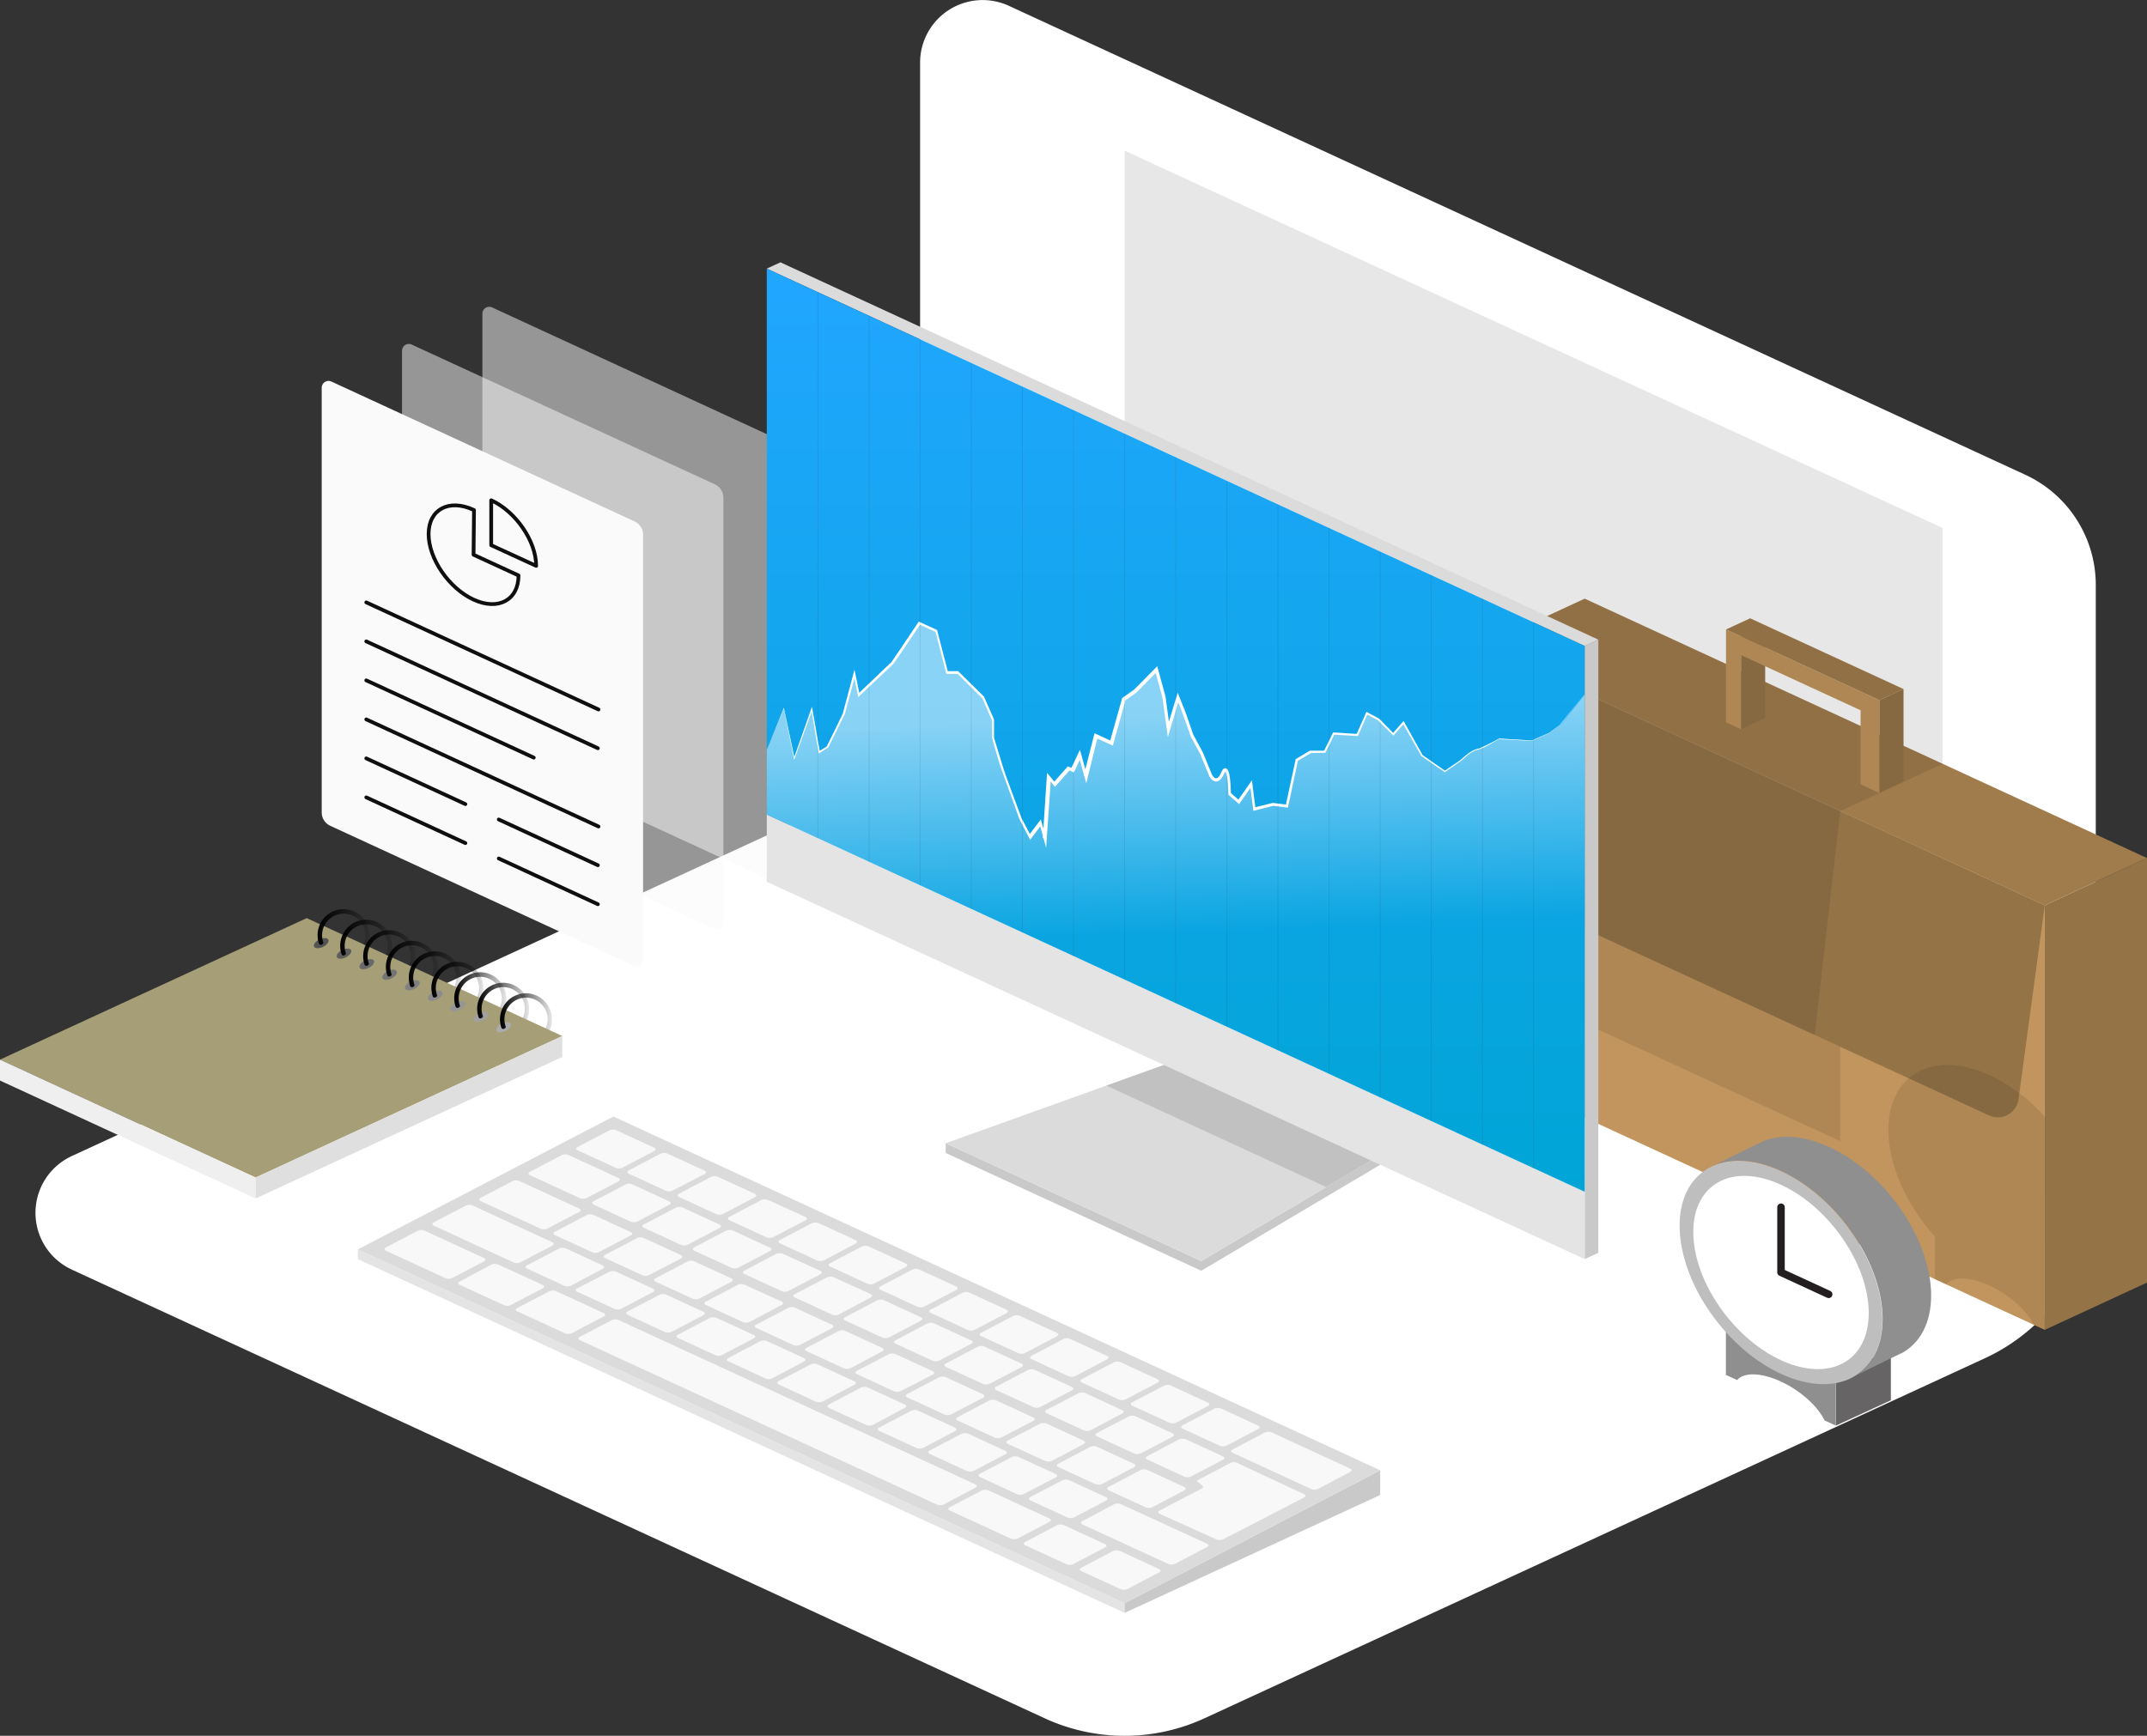<svg xmlns="http://www.w3.org/2000/svg" xmlns:xlink="http://www.w3.org/1999/xlink" viewBox="0 0 573.07 463.44"><rect x="0" y="0" width="573.07" height="463.44" fill="#333333" stroke="none"/><defs><style>.cls-1,.cls-10,.cls-19,.cls-46{fill:none;}.cls-2{fill:#ffffff20;}.cls-3{fill:#0f0f0f;}.cls-19,.cls-3{opacity:0.1;}.cls-4{fill:#947347;}.cls-5{fill:#a07b4c;}.cls-6{fill:#c1955d;}.cls-7{clip-path:url(#clip-path);}.cls-8,.cls-9{fill:#fafafa;}.cls-8{opacity:0.5;}.cls-10{stroke:#0f0f0f;}.cls-10,.cls-46{stroke-linecap:round;stroke-linejoin:round;}.cls-11{fill:#cac9ca;}.cls-12{fill:#dcdbdb;}.cls-13{fill:#c2c1c1;}.cls-14{fill:#e5e4e4;}.cls-15{clip-path:url(#clip-path-2);}.cls-16{fill:url(#linear-gradient);}.cls-17{fill:url(#linear-gradient-2);}.cls-18,.cls-21{fill:#fff;}.cls-19,.cls-46{stroke:#231f20;}.cls-19{stroke-miterlimit:10;stroke-width:0.25px;}.cls-20{opacity:0.8;}.cls-21{fill-rule:evenodd;}.cls-22{fill:#a69e76;}.cls-23{fill:#dfdfdf;}.cls-24{fill:#efefef;}.cls-25{fill:#535353;}.cls-26{fill:url(#linear-gradient-3);}.cls-27{fill:#5e5e5e;}.cls-28{fill:url(#linear-gradient-4);}.cls-29{fill:#696969;}.cls-30{fill:url(#linear-gradient-5);}.cls-31{fill:#747474;}.cls-32{fill:url(#linear-gradient-6);}.cls-33{fill:gray;}.cls-34{fill:url(#linear-gradient-7);}.cls-35{fill:#8b8b8b;}.cls-36{fill:url(#linear-gradient-8);}.cls-37{fill:#969696;}.cls-38{fill:url(#linear-gradient-9);}.cls-39{fill:#a1a1a1;}.cls-40{fill:url(#linear-gradient-10);}.cls-41{fill:#acacac;}.cls-42{fill:url(#linear-gradient-11);}.cls-43{fill:#8f8f8f;}.cls-44{fill:#666464;}.cls-45{fill:#bfbebe;}.cls-46{stroke-width:2px;}</style><clipPath id="clip-path"><path class="cls-1" d="M508.08,199.12V184l-40.94-18.89-6.44,3v9.2L423,159.84l-27.29,12.62-7.19,53.06a8.45,8.45,0,0,0,4.84,8.82l2.35,1.08V285.8l150.09,69.26,27.29-12.62V229.1Zm-36.93-21.24,25.48,11.76v4.19l-25.48-11.76Z"/></clipPath><clipPath id="clip-path-2"><polygon class="cls-1" points="204.67 71.72 204.67 217.49 422.98 318.2 422.98 172.46 204.67 71.72"/></clipPath><linearGradient id="linear-gradient" x1="313.82" y1="318.2" x2="313.82" y2="71.72" gradientUnits="userSpaceOnUse"><stop offset="0" stop-color="#00a5d6"/><stop offset="1" stop-color="#21a6ff"/></linearGradient><linearGradient id="linear-gradient-2" x1="313.4" y1="190.74" x2="315.72" y2="249.63" gradientUnits="userSpaceOnUse"><stop offset="0" stop-color="#fff" stop-opacity="0.5"/><stop offset="0.99" stop-color="#fff" stop-opacity="0"/></linearGradient><linearGradient id="linear-gradient-3" x1="84.77" y1="247.66" x2="98.68" y2="247.66" gradientUnits="userSpaceOnUse"><stop offset="0"/><stop offset="0.99" stop-opacity="0.1"/></linearGradient><linearGradient id="linear-gradient-4" x1="90.86" y1="250.47" x2="104.76" y2="250.47" xlink:href="#linear-gradient-3"/><linearGradient id="linear-gradient-5" x1="96.94" y1="253.28" x2="110.85" y2="253.28" xlink:href="#linear-gradient-3"/><linearGradient id="linear-gradient-6" x1="103.03" y1="256.09" x2="116.94" y2="256.09" xlink:href="#linear-gradient-3"/><linearGradient id="linear-gradient-7" x1="109.12" y1="258.9" x2="123.02" y2="258.9" xlink:href="#linear-gradient-3"/><linearGradient id="linear-gradient-8" x1="115.2" y1="261.71" x2="129.11" y2="261.71" xlink:href="#linear-gradient-3"/><linearGradient id="linear-gradient-9" x1="121.29" y1="264.52" x2="135.19" y2="264.52" xlink:href="#linear-gradient-3"/><linearGradient id="linear-gradient-10" x1="127.37" y1="267.32" x2="141.28" y2="267.32" xlink:href="#linear-gradient-3"/><linearGradient id="linear-gradient-11" x1="133.46" y1="270.13" x2="147.37" y2="270.13" xlink:href="#linear-gradient-3"/></defs><g id="Layer_2" data-name="Layer 2"><g id="Layer_3" data-name="Layer 3"><path class="cls-2" d="M19.22,308.63,216,217.82a50.94,50.94,0,0,0,29.59-46.26V16.72A16.7,16.7,0,0,1,269.3,1.56L540.57,126.75a32.42,32.42,0,0,1,18.83,29.43v160.2a50.93,50.93,0,0,1-29.6,46.26L321.52,458.76a50.94,50.94,0,0,1-42.69,0L19.22,339A16.7,16.7,0,0,1,19.22,308.63Z"/><polygon class="cls-3" points="300.18 40.22 300.18 185.99 518.49 286.7 518.49 140.96 300.18 40.22"/><g id="Bag"><polygon class="cls-4" points="545.78 241.72 573.07 229.1 573.07 342.44 545.78 355.06 545.78 241.72"/><polygon class="cls-5" points="545.78 241.72 395.69 172.46 422.98 159.84 573.07 229.1 545.78 241.72"/><polygon class="cls-6" points="545.78 241.72 545.78 355.06 395.69 285.8 395.69 172.46 545.78 241.72"/><polygon class="cls-4" points="464.7 194.68 471.15 191.7 471.15 166.93 464.7 169.9 464.7 194.68"/><polygon class="cls-4" points="501.63 211.72 501.63 186.94 508.08 183.97 508.08 208.75 501.63 211.72"/><polygon class="cls-5" points="460.7 168.06 467.14 165.08 508.08 183.97 501.63 186.94 460.7 168.06"/><path class="cls-6" d="M496.63,209.42V189.64L464.7,174.9v19.78l-4-1.85V168.05l40.93,18.89v24.78Z"/><path class="cls-4" d="M545.78,241.72l-7,51.77a5.57,5.57,0,0,1-7.87,4.31L393.34,234.34a8.45,8.45,0,0,1-4.84-8.82l7.19-53.06Z"/><g class="cls-7"><polygon class="cls-3" points="272.89 52.3 272.89 203.97 491.2 304.69 491.2 279.5 484.37 276.35 491.2 216.54 518.49 203.96 518.49 166.16 272.89 52.3"/><path class="cls-3" d="M545.93,298.32a46.3,46.3,0,0,0-14.81-11.24c-15-6.9-27.07-.38-27.07,14.57,0,9.55,4.95,20.21,12.41,28.47v11.4l3,1.38c1.78-2.1,6.33-2.08,11.66.38s9.87,6.64,11.67,10.39l3,1.39Z"/></g></g><g id="Papers"><path class="cls-8" d="M131,200.69,212,238a1.83,1.83,0,0,0,2.59-1.66V123a3.92,3.92,0,0,0-2.28-3.56L131.35,82.08a1.83,1.83,0,0,0-2.59,1.66V197.13A3.92,3.92,0,0,0,131,200.69Z"/><path class="cls-8" d="M109.59,210.59l80.91,37.33a1.82,1.82,0,0,0,2.59-1.65V132.88a3.93,3.93,0,0,0-2.28-3.57L109.9,92a1.82,1.82,0,0,0-2.59,1.65V207A3.93,3.93,0,0,0,109.59,210.59Z"/><path class="cls-9" d="M88.15,220.48l80.91,37.34a1.83,1.83,0,0,0,2.59-1.66V142.77a3.92,3.92,0,0,0-2.28-3.56L88.46,101.87a1.83,1.83,0,0,0-2.59,1.66V216.92A3.92,3.92,0,0,0,88.15,220.48Z"/><line class="cls-10" x1="97.76" y1="160.83" x2="159.75" y2="189.43"/><line class="cls-10" x1="97.76" y1="171.24" x2="159.58" y2="199.77"/><line class="cls-10" x1="97.76" y1="181.65" x2="142.47" y2="202.28"/><line class="cls-10" x1="97.76" y1="192.07" x2="159.75" y2="220.67"/><line class="cls-10" x1="97.76" y1="202.48" x2="124.22" y2="214.69"/><line class="cls-10" x1="97.76" y1="212.89" x2="124.22" y2="225.1"/><line class="cls-10" x1="133.13" y1="218.8" x2="159.58" y2="231.01"/><line class="cls-10" x1="133.13" y1="229.21" x2="159.58" y2="241.42"/><path class="cls-10" d="M126.4,148.11l12,5.53c0,6.57-5.41,9.49-12,6.45s-12-10.94-12-17.51,5.41-9.49,12-6.45l.12.05Z"/><path class="cls-10" d="M131.11,145.57v-12c6.58,3,12,10.94,12,17.51h0Z"/></g><g id="PC"><polygon class="cls-11" points="320.64 336.69 252.42 305.23 252.42 307.83 320.64 339.28 368.4 310.99 368.4 308.4 320.64 336.69"/><polygon class="cls-12" points="252.42 305.23 313.82 283.21 368.4 308.4 320.64 336.69 252.42 305.23"/><polygon class="cls-13" points="368.4 308.4 354 316.93 295.32 289.85 313.82 283.21 368.4 308.4"/><polygon class="cls-12" points="426.62 170.78 422.98 172.46 204.67 71.72 208.31 70.04 426.62 170.78"/><polygon class="cls-11" points="426.62 170.78 422.98 172.46 422.98 336.17 426.62 334.49 426.62 170.78"/><polygon class="cls-14" points="422.98 336.17 422.98 318.2 204.67 217.49 204.67 235.43 422.98 336.17"/><g class="cls-15"><polygon class="cls-16" points="204.67 71.72 204.67 217.49 422.98 318.2 422.98 172.46 204.67 71.72"/><path class="cls-17" d="M204.67,200.24l4.56-11.14L212,202.52l4.69-13.17,2,11.47,2.19-1.32,4.38-8.87L228.1,180l1.14,5.53,9-8.52,2.9-4.23,4.3-6.41,4.54,2.09,2.87,11.08,2.89,0,6.79,6.71,2.62,6v4.82l2.52,8.3,2.66,7.32,2.12,5.84,2.56,4.93,2.82-3.75,1.12,4.09L280,207.5l1.53,1.87,3.78-4.24,1,.48,1.92-4.09,1.58,5.71,2.63-10.76,4.16,1.92,3.29-11.7,3.06-2.15,5.7-5.77,2,7.31,1.18,8.65,2.54-8.51,1.75,4.38,2,5.73,2.58,4.76,2.46,6s1.55,3.08,3.18-.67,1.86,5.58,1.86,5.58l2.41,2.1,3.33-4.75.83,6.67,5-1.25,3.72.47,2.63-12.29,3.69-2.2,3.83-.05,2.39-4.86,6.29.39,2.56-5.8,3.16,1.68L372,196l2.72-3.11,5,8.8,6.13,4.25,4.16-2.88s3.24-2.93,4.29-2.95,6-2.87,6-2.87l8.84.48,4.51-2,2.82-2.08,6.53-8.24V318.2L204.67,217.49Z"/><path class="cls-18" d="M204.67,200.24l4.51-11.16.06-.16,0,.17,2.85,13.41h-.21l4.63-13.19.22-.61.11.63,2,11.46-.33-.15,2.18-1.33-.08.09c0,.05,4.42-9,4.33-8.83.1-.44,3.14-11.73,3.13-11.77.1.42,1.25,6,1.38,6.66l-.46-.15s9.1-8.7,8.91-8.48c2.47-3.6,4.9-7.24,7.33-10.87l4.93,2.26,0,.15,2.88,11.08-.34-.26,2.89,0h.15l.1.1,6.8,6.69.05.05,0,.07,2.63,6,0,.07v4.9l0-.11c.55,1.83,1.95,6.37,2.48,8.12s4.14,11.4,4.85,13.31c-.15-.22,2.59,4.91,2.54,4.87l-.71-.06,2.82-3.75.52-.69c.14.61,1.19,4.25,1.36,4.92l-.85.09,1.07-16.29.08-1.14.73.88,1.53,1.87-.69,0,3.77-4.24.23-.26,1.35.63-.62.22c.41-.91,2.1-4.44,2.47-5.25.21.74,1.68,6.06,1.93,6.94h-.94L292,196.36l.15-.59.55.25,4.16,1.93-.68.31,3.3-11.7,0-.16.14-.1,3.07-2.15-.06.06,5.7-5.76.56-.57.21.77s2,7.32,2,7.34,1.16,8.68,1.17,8.69l-.85-.07L314,186.1l.35-1.16c.73,1.91,1.74,4.23,2.41,6.15,0,0,1.84,5.34,1.72,5,0,0,2.57,4.76,2.58,4.78s2.45,6,2.46,6a2.17,2.17,0,0,0,.85.9c1.17.26,1.46-1.73,2.14-2.43,2.06-1.63,1.94,5.52,2.06,6.58l-.13-.26,2.41,2.1-.54.06c.35-.49,3.62-5.15,3.87-5.49,0,.37.86,7,.93,7.58l-.42-.29,5-1.24.07,0h.06l3.72.47-.37.26,2.65-12.29,0-.13.12-.07,3.69-2.2.07,0h.09l3.83,0-.27.17,2.4-4.86.09-.17h.19l6.29.4-.28.17,2.56-5.8.12-.28.27.14,3.16,1.7h0l0,0,3.91,4h-.39l2.73-3.11.24-.27.18.32,4.91,8.81-.07-.07,6.12,4.27h-.22l4.17-2.86c1.43-1.21,3-2.79,5-3.12a53,53,0,0,0,5.39-2.68l8.84.52c-.14,0,4.48-2,4.48-2l2.81-2.06s6.56-8.22,6.56-8.21l-6.5,8.28-2.82,2.09s-4.5,2-4.54,2l-8.85-.44c-1.7.92-3.9,2.39-6,2.91-1.62.5-2.89,1.88-4.18,2.93l-4.15,2.9-.11.07-.11-.07-6.15-4.23,0,0,0,0-5-8.78.42,0-2.72,3.11-.19.21-.2-.2-3.92-3.93.07.05-3.17-1.68.38-.13-2.55,5.81-.07.18h-.2l-6.29-.38.28-.17-2.39,4.86-.08.17h-.18l-3.84.06L350,201l-3.69,2.2.14-.2-2.61,12.3-.06.3-.3,0-3.73-.46h.13l-5,1.26-.38.09,0-.39-.84-6.66.64.16-3.32,4.75-.24.33-.3-.26-2.41-2.1-.12-.1c-.13-2-.07-4.46-.83-6.28.1,0,.1,0,0,0-.65,1-1.31,3.21-3,2.61a2.73,2.73,0,0,1-1.29-1.31l-2.47-6c.12.2-2.6-4.76-2.56-4.72l0-.06c-1-2.94-2.51-7.26-3.73-10.09l.79,0-2.53,8.52-.57,1.92-.27-2c0,.09-1.22-8.89-1.18-8.59l-2-7.31.77.2-5.71,5.8,0,0-3.06,2.16.18-.26-3.26,11.71-.16.55-4.69-2.15.69-.34-2.64,10.75-.44,1.81-.5-1.79-1.56-5.71.88.07-1.93,4.09-.2.42c-.4-.17-1.08-.51-1.46-.67l.54-.12-3.78,4.24-.36.4c-.29-.31-1.56-2-1.87-2.29l.81-.26-1.12,16.29-.17,2.55-1.79-6.56.75.14-2.83,3.75-.4.53-.3-.59-2.55-4.93,0,0v0c-.73-2-4.19-11.58-4.82-13.34s-1.95-6.4-2.47-8.26v-4.82l0,.14-2.62-6c.4.5-6.76-6.69-6.7-6.6l.25.1-2.89,0h-.27l-.06-.26-2.85-11.08.17.21-4.53-2.1.4-.11c-2.41,3.56-4.8,7.15-7.26,10.68l-9,8.5-.37.35-.1-.5L227.83,180l.53,0s-2.85,10.65-2.88,10.7l-4.43,8.91-.06,0L218.8,201l-.28.17-.05-.32-1.92-11.47.32,0-4.75,13.15-.13.37-.08-.38-2.73-13.44h.1l-4.61,11.12Z"/><line class="cls-19" x1="409.33" y1="162.17" x2="409.33" y2="315.91"/><line class="cls-19" x1="395.69" y1="155.87" x2="395.69" y2="309.61"/><line class="cls-19" x1="382.04" y1="149.57" x2="382.04" y2="303.31"/><line class="cls-19" x1="368.4" y1="143.28" x2="368.4" y2="297.02"/><line class="cls-19" x1="354.75" y1="136.98" x2="354.75" y2="290.72"/><line class="cls-19" x1="341.11" y1="130.68" x2="341.11" y2="284.42"/><line class="cls-19" x1="327.47" y1="124.39" x2="327.47" y2="278.13"/><line class="cls-19" x1="313.82" y1="118.09" x2="313.82" y2="271.83"/><line class="cls-19" x1="300.18" y1="111.79" x2="300.18" y2="265.53"/><line class="cls-19" x1="286.53" y1="105.5" x2="286.53" y2="259.24"/><line class="cls-19" x1="272.89" y1="99.2" x2="272.89" y2="252.94"/><line class="cls-19" x1="259.24" y1="92.9" x2="259.24" y2="246.65"/><line class="cls-19" x1="245.6" y1="86.61" x2="245.6" y2="240.35"/><line class="cls-19" x1="231.96" y1="80.31" x2="231.96" y2="234.05"/><line class="cls-19" x1="218.31" y1="74.02" x2="218.31" y2="227.76"/></g></g><g id="Keyboard"><polygon class="cls-14" points="300.18 430.63 300.18 428.04 95.51 333.58 95.51 336.18 300.18 430.63"/><polygon class="cls-11" points="300.18 430.63 368.4 399.15 368.4 392.56 300.18 428.04 300.18 430.63"/><polygon class="cls-12" points="95.51 333.58 163.73 298.1 368.4 392.56 300.18 428.04 95.51 333.58"/><g class="cls-20"><path class="cls-21" d="M154.18,306.23c-.49.26-.48.66,0,.89l10.12,4.66a2.3,2.3,0,0,0,1.8,0l8.53-4.47c.49-.26.48-.65,0-.88l-10.12-4.66a2.31,2.31,0,0,0-1.79,0Z"/><path class="cls-21" d="M188.09,313.45c.48-.26.47-.66,0-.89L178.15,308a2.34,2.34,0,0,0-1.8,0l-8.54,4.48c-.48.25-.47.65,0,.88l9.92,4.57a2.27,2.27,0,0,0,1.79-.05Z"/><path class="cls-21" d="M181.25,318.71c-.49.25-.48.65,0,.88l9.92,4.57a2.3,2.3,0,0,0,1.8-.05l8.53-4.48c.49-.25.48-.65,0-.88l-9.92-4.57a2.27,2.27,0,0,0-1.79.05Z"/><path class="cls-21" d="M215,325.82c.49-.25.48-.65,0-.88L205,320.37a2.3,2.3,0,0,0-1.8.05l-8.53,4.47c-.49.26-.48.66,0,.89l9.93,4.57a2.27,2.27,0,0,0,1.79-.05Z"/><path class="cls-21" d="M228.4,332c.48-.26.47-.65,0-.88l-9.92-4.57a2.27,2.27,0,0,0-1.79.05l-8.54,4.47c-.49.26-.48.66,0,.89l9.92,4.56a2.34,2.34,0,0,0,1.8,0Z"/><path class="cls-21" d="M221.56,337.27c-.49.25-.48.65,0,.88l9.92,4.57a2.32,2.32,0,0,0,1.79,0l8.54-4.48c.49-.25.48-.65,0-.88l-9.92-4.57a2.34,2.34,0,0,0-1.8,0Z"/><path class="cls-21" d="M255.27,344.39c.48-.26.47-.65,0-.88l-9.92-4.57a2.32,2.32,0,0,0-1.79,0L235,343.46c-.48.26-.47.65,0,.88l9.91,4.57a2.3,2.3,0,0,0,1.8-.05Z"/><path class="cls-21" d="M248.43,349.65c-.49.25-.48.65,0,.88l9.92,4.57a2.27,2.27,0,0,0,1.79-.05l8.54-4.47c.49-.26.48-.66,0-.89l-9.93-4.56a2.32,2.32,0,0,0-1.79,0Z"/><path class="cls-21" d="M261.86,355.84c-.49.25-.48.65,0,.88l9.93,4.57a2.32,2.32,0,0,0,1.79-.05l8.53-4.47c.49-.26.48-.66,0-.89l-9.92-4.57a2.27,2.27,0,0,0-1.79.05Z"/><path class="cls-21" d="M275.3,362c-.48.25-.47.65,0,.88l9.92,4.57a2.27,2.27,0,0,0,1.79-.05l8.53-4.48c.49-.25.48-.65,0-.88l-9.92-4.57a2.3,2.3,0,0,0-1.8.05Z"/><path class="cls-21" d="M288.74,368.22c-.49.25-.48.65,0,.88l9.92,4.57a2.34,2.34,0,0,0,1.8-.05l8.53-4.48c.48-.25.47-.65,0-.88l-9.92-4.57a2.27,2.27,0,0,0-1.79.05Z"/><path class="cls-21" d="M302.18,374.4c-.49.26-.48.65,0,.89l9.92,4.56a2.27,2.27,0,0,0,1.79,0l8.53-4.48c.49-.25.48-.65,0-.88l-9.92-4.57a2.3,2.3,0,0,0-1.8.05Z"/><path class="cls-21" d="M335.87,381.52c.49-.26.48-.65,0-.88l-9.92-4.57a2.32,2.32,0,0,0-1.79,0l-8.53,4.48c-.49.26-.48.65,0,.88l9.92,4.57a2.34,2.34,0,0,0,1.8,0Z"/><path class="cls-21" d="M360.4,393c.49-.26.48-.65,0-.88l-21-9.69a2.32,2.32,0,0,0-1.79.05L329,387c-.49.25-.48.65,0,.88l21,9.69a2.32,2.32,0,0,0,1.79-.05Z"/><path class="cls-21" d="M151.77,308.39a2.31,2.31,0,0,0-1.79,0l-8.55,4.48c-.48.25-.47.65,0,.88l13.33,6.14a2.32,2.32,0,0,0,1.79,0l8.53-4.48c.49-.26.48-.66,0-.89Z"/><path class="cls-21" d="M178.67,321.65c.49-.25.48-.65,0-.88l-9.92-4.57a2.27,2.27,0,0,0-1.79.05l-8.53,4.48c-.49.25-.48.65,0,.88l9.92,4.57a2.27,2.27,0,0,0,1.79-.05Z"/><path class="cls-21" d="M171.84,326.92c-.49.25-.48.65,0,.88l9.92,4.57a2.3,2.3,0,0,0,1.8-.05l8.53-4.48c.48-.25.47-.65,0-.88l-9.92-4.57a2.27,2.27,0,0,0-1.79.05Z"/><path class="cls-21" d="M205.54,334c.49-.26.48-.65,0-.88l-9.92-4.57a2.32,2.32,0,0,0-1.79,0l-8.53,4.48c-.49.26-.48.66,0,.89l9.92,4.56a2.31,2.31,0,0,0,1.79,0Z"/><path class="cls-21" d="M219,340.22c.48-.26.47-.65,0-.88L209,334.77a2.34,2.34,0,0,0-1.8,0l-8.53,4.48c-.49.26-.48.65,0,.88l9.93,4.57a2.32,2.32,0,0,0,1.79,0Z"/><path class="cls-21" d="M232.41,346.41c.49-.26.48-.66,0-.89L222.47,341a2.32,2.32,0,0,0-1.79.05l-8.53,4.48c-.49.25-.48.65,0,.88l9.92,4.57a2.31,2.31,0,0,0,1.79,0Z"/><path class="cls-21" d="M225.58,351.67c-.49.25-.47.65,0,.88l9.92,4.57a2.3,2.3,0,0,0,1.8-.05l8.53-4.47c.48-.26.47-.66,0-.89l-9.91-4.57a2.3,2.3,0,0,0-1.8.05Z"/><path class="cls-21" d="M239,357.86c-.49.25-.48.65,0,.88l9.92,4.57a2.27,2.27,0,0,0,1.79-.05l8.54-4.48c.48-.25.47-.65,0-.88l-9.91-4.56a2.34,2.34,0,0,0-1.8,0Z"/><path class="cls-21" d="M252.45,364.05c-.48.25-.47.65,0,.88l9.92,4.57a2.27,2.27,0,0,0,1.79-.05l8.53-4.48c.49-.25.48-.65,0-.88l-9.92-4.57a2.27,2.27,0,0,0-1.79.05Z"/><path class="cls-21" d="M265.89,370.23c-.49.26-.48.65,0,.89l9.92,4.56a2.3,2.3,0,0,0,1.8,0l8.52-4.48c.49-.26.48-.65,0-.88l-9.91-4.57a2.34,2.34,0,0,0-1.8,0Z"/><path class="cls-21" d="M279.32,376.42c-.48.26-.47.66,0,.89l9.91,4.56a2.34,2.34,0,0,0,1.8,0l8.53-4.48c.49-.26.48-.65,0-.88l-9.91-4.57a2.3,2.3,0,0,0-1.8.05Z"/><path class="cls-21" d="M292.76,382.61c-.49.26-.48.65,0,.88l9.92,4.57a2.31,2.31,0,0,0,1.79,0l8.53-4.48c.49-.26.48-.65,0-.88l-9.91-4.57a2.27,2.27,0,0,0-1.79.05Z"/><path class="cls-21" d="M306.2,388.8c-.49.25-.48.65,0,.88l9.91,4.57a2.3,2.3,0,0,0,1.8-.05l8.54-4.47c.49-.26.47-.65,0-.88l-9.92-4.57a2.34,2.34,0,0,0-1.8,0Z"/><path class="cls-21" d="M128.28,319.79c-.48.26-.47.66,0,.89l16,7.37a2.32,2.32,0,0,0,1.79,0l8.54-4.48c.49-.25.48-.65,0-.88l-16-7.38a2.32,2.32,0,0,0-1.79.05Z"/><path class="cls-21" d="M168.34,329.84c.49-.26.48-.65,0-.88l-9.91-4.57a2.34,2.34,0,0,0-1.8,0l-8.54,4.48c-.48.26-.47.65,0,.88l9.93,4.57a2.32,2.32,0,0,0,1.79,0Z"/><path class="cls-21" d="M181.78,336c.49-.26.48-.65,0-.88l-9.92-4.57a2.34,2.34,0,0,0-1.8,0l-8.53,4.48c-.49.26-.48.65,0,.88l9.92,4.57a2.27,2.27,0,0,0,1.79-.05Z"/><path class="cls-21" d="M195.22,342.22c.48-.26.47-.66,0-.89l-9.91-4.57a2.34,2.34,0,0,0-1.8.05l-8.54,4.48c-.48.25-.47.65,0,.88l9.91,4.57a2.3,2.3,0,0,0,1.8-.05Z"/><path class="cls-21" d="M208.65,348.4c.49-.25.48-.65,0-.88L198.71,343a2.3,2.3,0,0,0-1.8.05l-8.53,4.48c-.49.25-.48.65,0,.88l9.92,4.57a2.27,2.27,0,0,0,1.79-.05Z"/><path class="cls-21" d="M222.09,354.59c.48-.25.47-.65,0-.88l-9.92-4.57a2.27,2.27,0,0,0-1.79.05l-8.53,4.47c-.49.26-.48.66,0,.89l9.91,4.57a2.3,2.3,0,0,0,1.8-.05Z"/><path class="cls-21" d="M235.52,360.78c.49-.25.48-.65,0-.88l-9.92-4.57a2.27,2.27,0,0,0-1.79.05l-8.54,4.47c-.49.26-.48.66,0,.89l9.92,4.56a2.34,2.34,0,0,0,1.8,0Z"/><path class="cls-21" d="M249,367c.49-.26.48-.65,0-.88L239,361.52a2.27,2.27,0,0,0-1.79.05L228.69,366c-.49.25-.48.65,0,.88l9.92,4.58a2.3,2.3,0,0,0,1.8-.05Z"/><path class="cls-21" d="M262.39,373.16c.49-.26.48-.65,0-.88l-9.92-4.57a2.31,2.31,0,0,0-1.79,0l-8.53,4.48c-.49.26-.48.66,0,.89l9.91,4.56a2.31,2.31,0,0,0,1.79,0Z"/><path class="cls-21" d="M275.83,379.35c.48-.26.47-.66,0-.89l-9.93-4.56a2.32,2.32,0,0,0-1.79,0l-8.53,4.48c-.49.25-.48.65,0,.88l9.92,4.57a2.27,2.27,0,0,0,1.79-.05Z"/><path class="cls-21" d="M289.26,385.54c.49-.26.48-.66,0-.89l-9.92-4.57a2.27,2.27,0,0,0-1.79.05L269,384.61c-.49.25-.48.65,0,.88l9.93,4.57a2.31,2.31,0,0,0,1.79,0Z"/><path class="cls-21" d="M302.7,391.73c.48-.26.47-.66,0-.89l-9.92-4.57a2.27,2.27,0,0,0-1.79.05l-8.53,4.48c-.48.25-.47.65,0,.88l9.91,4.57a2.3,2.3,0,0,0,1.8-.05Z"/><path class="cls-21" d="M316.13,397.91c.49-.25.48-.65,0-.88l-9.92-4.57a2.27,2.27,0,0,0-1.79.05L295.87,397c-.49.25-.48.65,0,.88l9.92,4.57a2.27,2.27,0,0,0,1.79-.05Z"/><path class="cls-21" d="M320.06,395c-.48.26-.63.59-.33.73s1.8,1.32,1.31,1.56l-11.52,6c-.49.26-.48.65,0,.88L324.65,411a2.34,2.34,0,0,0,1.8,0l21.64-11.18c.49-.26.48-.65,0-.89l-17.9-8.35a2.25,2.25,0,0,0-1.78,0Z"/><path class="cls-21" d="M147.45,332.56c.48-.26.47-.66,0-.89l-21.34-9.83a2.27,2.27,0,0,0-1.79.05l-8.55,4.47c-.48.26-.47.65,0,.88l21.35,9.84a2.27,2.27,0,0,0,1.79-.05Z"/><path class="cls-21" d="M288.91,406.12c-.49.26-.48.66,0,.89l22.95,10.57a2.27,2.27,0,0,0,1.79-.05l8.54-4.48c.49-.25.48-.65,0-.88l-23-10.57a2.32,2.32,0,0,0-1.79,0Z"/><path class="cls-21" d="M160.89,338.75c.48-.26.47-.65,0-.88L151,333.3a2.27,2.27,0,0,0-1.79.05l-8.54,4.47c-.48.26-.47.65,0,.88l9.92,4.57a2.32,2.32,0,0,0,1.79,0Z"/><path class="cls-21" d="M154.06,344c-.49.25-.48.65,0,.88l9.92,4.57a2.31,2.31,0,0,0,1.79,0l8.54-4.48c.48-.26.47-.66,0-.89l-9.91-4.56a2.3,2.3,0,0,0-1.8.05Z"/><path class="cls-21" d="M187.76,351.13c.49-.26.47-.66,0-.89l-9.92-4.56a2.32,2.32,0,0,0-1.79,0l-8.54,4.48c-.48.26-.47.65,0,.88l9.92,4.57a2.27,2.27,0,0,0,1.79,0Z"/><path class="cls-21" d="M201.2,357.32c.49-.26.48-.66,0-.89l-9.92-4.56a2.31,2.31,0,0,0-1.79,0l-8.54,4.48c-.49.25-.48.65,0,.88l9.92,4.57a2.3,2.3,0,0,0,1.8,0Z"/><path class="cls-21" d="M214.63,363.51c.49-.26.48-.66,0-.89l-9.91-4.57a2.3,2.3,0,0,0-1.8.05l-8.53,4.48c-.49.25-.48.65,0,.88l9.92,4.57a2.27,2.27,0,0,0,1.79,0Z"/><path class="cls-21" d="M228.06,369.69c.49-.25.48-.65,0-.88l-9.91-4.57a2.3,2.3,0,0,0-1.8.05l-8.53,4.47c-.49.26-.47.65,0,.88l9.92,4.57a2.34,2.34,0,0,0,1.8,0Z"/><path class="cls-21" d="M241.51,375.88c.49-.25.48-.65,0-.88l-9.92-4.57a2.3,2.3,0,0,0-1.8.05L221.24,375c-.49.26-.48.66,0,.89l9.92,4.56a2.32,2.32,0,0,0,1.79,0Z"/><path class="cls-21" d="M254.94,382.07c.49-.25.48-.65,0-.88L245,376.62a2.27,2.27,0,0,0-1.79.05l-8.54,4.47c-.49.26-.48.65,0,.88l9.92,4.57a2.34,2.34,0,0,0,1.8,0Z"/><path class="cls-21" d="M268.38,388.26c.48-.26.47-.65,0-.88l-9.91-4.57a2.34,2.34,0,0,0-1.8,0l-8.54,4.48c-.48.25-.47.65,0,.88l9.92,4.57a2.32,2.32,0,0,0,1.79,0Z"/><path class="cls-21" d="M281.81,394.45c.49-.26.48-.65,0-.88L271.87,389a2.32,2.32,0,0,0-1.79,0l-8.54,4.48c-.49.25-.48.65,0,.88l9.92,4.57a2.3,2.3,0,0,0,1.8-.05Z"/><path class="cls-21" d="M295.25,400.64c.48-.26.47-.66,0-.89l-9.92-4.57a2.32,2.32,0,0,0-1.79.05L275,399.7c-.49.26-.48.66,0,.89l9.91,4.57a2.3,2.3,0,0,0,1.8-.05Z"/><path class="cls-21" d="M154.75,356.92c-.49.25-.48.65,0,.88l95.29,43.89a2.31,2.31,0,0,0,1.79,0l8.53-4.48c.49-.26.48-.66,0-.89l-95.28-43.89a2.3,2.3,0,0,0-1.8.05Z"/><path class="cls-21" d="M103,333.06c-.49.26-.48.65,0,.88l15.87,7.31a2.32,2.32,0,0,0,1.79,0l8.54-4.48c.48-.26.47-.65,0-.88l-15.85-7.31a2.3,2.3,0,0,0-1.8,0Z"/><path class="cls-21" d="M122.68,342.15c-.49.25-.48.65,0,.88l11.85,5.46a2.27,2.27,0,0,0,1.79-.05l8.54-4.47c.49-.26.48-.66,0-.89L133,337.63a2.34,2.34,0,0,0-1.8,0Z"/><path class="cls-21" d="M138.05,349.23c-.49.25-.48.65,0,.88L150.82,356a2.27,2.27,0,0,0,1.79-.05l8.54-4.47c.48-.26.47-.66,0-.89l-12.74-5.87a2.32,2.32,0,0,0-1.79.05Z"/><path class="cls-21" d="M253.49,402.4c-.49.25-.48.65,0,.88l16.31,7.51a2.34,2.34,0,0,0,1.8,0l8.54-4.48c.48-.25.47-.65,0-.88l-16.32-7.52a2.32,2.32,0,0,0-1.79.05Z"/><path class="cls-21" d="M273.63,411.68c-.48.26-.47.65,0,.88l11,5.07a2.31,2.31,0,0,0,1.79,0l8.54-4.48c.48-.25.47-.65,0-.88l-11-5.07a2.34,2.34,0,0,0-1.8,0Z"/><path class="cls-21" d="M288.6,418.57c-.49.26-.48.66,0,.89l10.48,4.82a2.27,2.27,0,0,0,1.79,0l8.54-4.47c.49-.26.48-.65,0-.88l-10.48-4.83a2.34,2.34,0,0,0-1.8,0Z"/></g></g><g id="Notepad"><polygon class="cls-22" points="81.87 245.13 150.09 276.61 68.22 314.39 0 282.91 81.87 245.13"/><polygon class="cls-23" points="150.09 276.61 150.09 282.2 68.22 319.98 68.22 314.39 150.09 276.61"/><polygon class="cls-24" points="68.22 314.39 68.22 319.98 0 288.5 0 282.91 68.22 314.39"/><ellipse class="cls-25" cx="85.74" cy="251.82" rx="2.12" ry="1.1" transform="translate(-102.44 63.79) rotate(-26.22)"/><path class="cls-26" d="M91.72,242.73A6.95,6.95,0,0,0,85.17,252h0a.53.53,0,0,0,.7.2c.31-.1.5-.37.42-.59h0A5.77,5.77,0,1,1,97,252.1l1.08.5a7,7,0,0,0-6.32-9.87Z"/><ellipse class="cls-27" cx="91.82" cy="254.62" rx="2.12" ry="1.1" transform="translate(-103.05 66.77) rotate(-26.22)"/><path class="cls-28" d="M97.81,245.54a7,7,0,0,0-7,7,6.74,6.74,0,0,0,.4,2.32h0a.52.52,0,0,0,.69.2c.31-.1.51-.37.43-.59h0a5.76,5.76,0,1,1,11.19-1.94,5.76,5.76,0,0,1-.52,2.42l1.07.5a6.83,6.83,0,0,0,.64-2.92A7,7,0,0,0,97.81,245.54Z"/><ellipse class="cls-29" cx="97.91" cy="257.43" rx="2.12" ry="1.1" transform="translate(-103.67 69.75) rotate(-26.22)"/><path class="cls-30" d="M103.9,248.35a6.95,6.95,0,0,0-6.56,9.27h0a.54.54,0,0,0,.69.2c.31-.11.5-.37.43-.59h0a5.77,5.77,0,1,1,11.2-1.93,5.69,5.69,0,0,1-.53,2.41l1.08.5a6.95,6.95,0,0,0-6.31-9.86Z"/><ellipse class="cls-31" cx="103.99" cy="260.24" rx="2.12" ry="1.1" transform="translate(-104.28 72.73) rotate(-26.22)"/><path class="cls-32" d="M110,251.16a7,7,0,0,0-7,7,6.78,6.78,0,0,0,.4,2.32h0a.55.55,0,0,0,.7.2c.31-.11.5-.37.42-.59h0a5.77,5.77,0,1,1,10.67.48l1.08.5a6.95,6.95,0,0,0-6.32-9.86Z"/><ellipse class="cls-33" cx="110.08" cy="263.05" rx="2.12" ry="1.1" transform="translate(-104.9 75.7) rotate(-26.22)"/><path class="cls-34" d="M116.07,254a7,7,0,0,0-6.95,7,7.06,7.06,0,0,0,.39,2.32h0a.54.54,0,0,0,.69.2c.31-.11.5-.37.43-.59h0a5.76,5.76,0,1,1,10.66.48l1.08.5a6.79,6.79,0,0,0,.64-2.91A7,7,0,0,0,116.07,254Z"/><ellipse class="cls-35" cx="116.16" cy="265.86" rx="2.12" ry="1.1" transform="translate(-105.51 78.68) rotate(-26.22)"/><path class="cls-36" d="M122.15,256.77a7,7,0,0,0-7,7,7.07,7.07,0,0,0,.4,2.32h0c.07.21.38.3.69.2s.5-.37.43-.59h0a5.77,5.77,0,1,1,10.67.48l1.08.5a7,7,0,0,0-6.32-9.87Z"/><ellipse class="cls-37" cx="122.25" cy="268.67" rx="2.12" ry="1.1" transform="translate(-106.13 81.66) rotate(-26.22)"/><path class="cls-38" d="M128.24,259.58a7,7,0,0,0-7,6.95,6.84,6.84,0,0,0,.4,2.33h0a.53.53,0,0,0,.69.19c.31-.1.51-.36.43-.58h0a5.76,5.76,0,1,1,10.67.48l1.07.5a6.83,6.83,0,0,0,.64-2.92A7,7,0,0,0,128.24,259.58Z"/><ellipse class="cls-39" cx="128.34" cy="271.48" rx="2.12" ry="1.1" transform="translate(-106.74 84.64) rotate(-26.22)"/><path class="cls-40" d="M134.33,262.39a6.95,6.95,0,0,0-6.56,9.27h0c.08.22.38.31.69.2s.5-.37.43-.58h0a5.54,5.54,0,0,1-.34-1.94,5.77,5.77,0,1,1,11,2.42l1.08.5a7,7,0,0,0-6.31-9.87Z"/><ellipse class="cls-41" cx="134.42" cy="274.29" rx="2.12" ry="1.1" transform="translate(-107.36 87.62) rotate(-26.22)"/><path class="cls-42" d="M140.41,265.2a6.95,6.95,0,0,0-6.55,9.27h0a.53.53,0,0,0,.7.2c.31-.1.5-.37.42-.59h0a5.77,5.77,0,1,1,10.67.48l1.08.5a7,7,0,0,0-6.32-9.87Z"/></g><g id="Clock"><path class="cls-43" d="M490,367.09v13.54l-3-1.39c-1.8-3.75-6.34-7.93-11.67-10.39s-9.88-2.48-11.66-.38l-3-1.38V353.56Z"/><polygon class="cls-44" points="490.04 367.09 504.7 360.32 504.7 373.86 490.04 380.62 490.04 367.09"/><ellipse class="cls-45" cx="475.38" cy="339.71" rx="21.53" ry="34.02" transform="translate(-108.13 369.82) rotate(-38.5)"/><ellipse class="cls-18" cx="475.38" cy="339.71" rx="18.63" ry="29.44" transform="translate(-108.13 369.82) rotate(-38.5)"/><polyline class="cls-46" points="488.11 345.58 475.38 339.71 475.38 322.32"/><path class="cls-43" d="M488.33,306.28c-6.7-3.09-12.81-3.49-17.53-1.65h0l0,0c-.62.24-13.77,6.72-13.77,6.72a15.12,15.12,0,0,1,3.58-1.14c4.25-.84,9.35-.11,14.82,2.42,14.94,6.89,27.07,24.59,27.07,39.54,0,6.06-2,10.75-5.37,13.7a12.48,12.48,0,0,1-2.05,1.49l12.39-6.05.08,0c4.88-2.65,7.9-8,7.9-15.47C515.4,330.87,503.27,313.16,488.33,306.28Z"/></g><path class="cls-1" d="M508.08,199.12V184l-40.94-18.89-6.44,3v9.2L423,159.84l-27.29,12.62-7.19,53.06a8.45,8.45,0,0,0,4.84,8.82l2.35,1.08V285.8l150.09,69.26,27.29-12.62V229.1Zm-36.93-21.24,25.48,11.76v4.19l-25.48-11.76Z"/></g></g></svg>